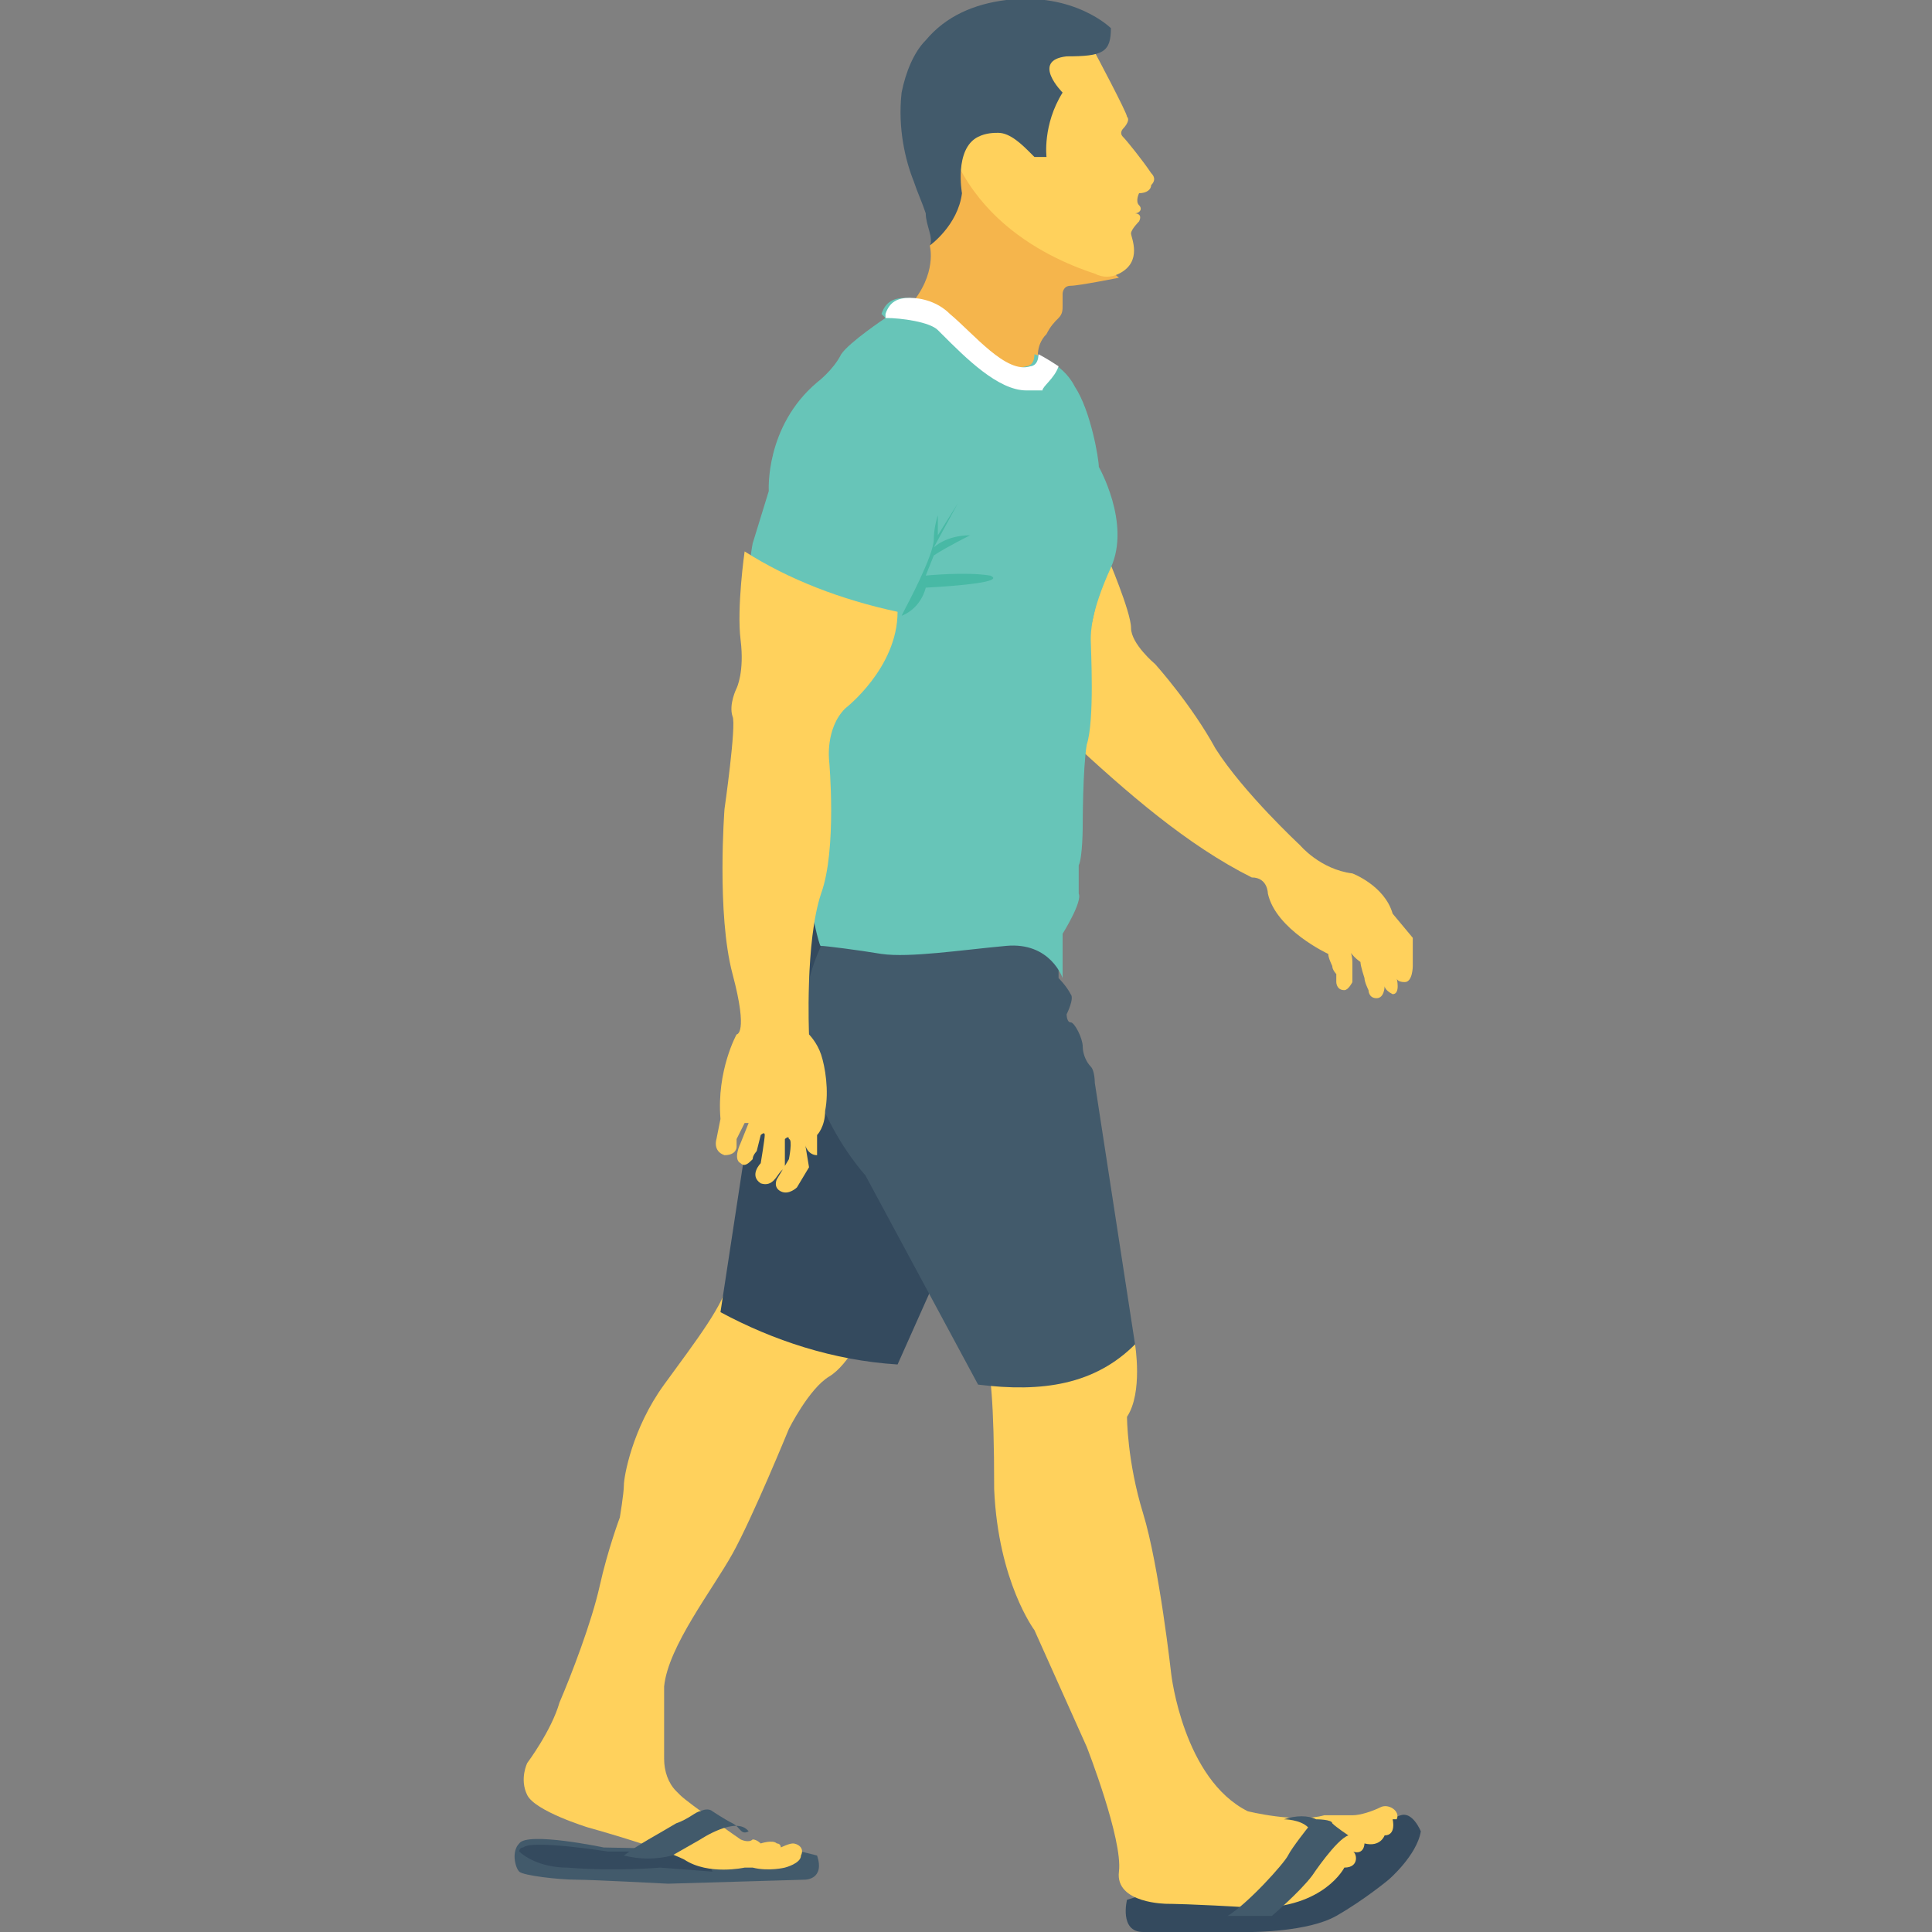 <?xml version="1.0" encoding="utf-8"?>
<!-- Generator: Adobe Illustrator 18.0.0, SVG Export Plug-In . SVG Version: 6.00 Build 0)  -->
<!DOCTYPE svg PUBLIC "-//W3C//DTD SVG 1.1//EN" "http://www.w3.org/Graphics/SVG/1.1/DTD/svg11.dtd">
<svg version="1.1" id="Layer_1" xmlns="http://www.w3.org/2000/svg" xmlns:xlink="http://www.w3.org/1999/xlink" x="0px" y="0px"
	 viewBox="0 0 48 48" enable-background="new 0 0 48 48" xml:space="preserve">
<rect x="0" y="0" width="48" height="48" fill="#808080" stroke="none"/>
<g>
	<g>
		<g>
			<g>
				<g>
					<g>
						<path fill="#425A6B" d="M15,45.9c0,0-1.9-0.4-2.1-0.1c-0.2,0.2-0.1,0.6,0,0.7c0.1,0.1,1,0.2,1.4,0.2c0.4,0,2.3,0.1,2.3,0.1
							l3.4-0.1c0,0,0.5,0,0.3-0.6L19.9,46L15,45.9z"/>
					</g>
				</g>
			</g>
			<g>
				<g>
					<g>
						<path fill="#344A5E" d="M17.7,46.5l-1.3-0.1c0,0-1.1,0.1-2.3,0c-0.7,0-1.1-0.3-1.2-0.4c0,0,0-0.1,0.1-0.1
							c0.2-0.2,2.1,0.1,2.1,0.1l2.4,0L17.7,46.5z"/>
					</g>
				</g>
			</g>
			<g>
				<g>
					<g>
						<path fill="#FFD15C" d="M16.5,43.7c0,0.3,0.1,0.6,0.3,0.8c0,0,0,0,0.1,0.1c0.2,0.2,1.5,1.1,1.5,1.1s0.2,0.1,0.3,0
							c0.1,0,0.2,0.1,0.2,0.1c0,0,0.3-0.1,0.4,0c0.1,0,0.1,0.1,0.1,0.1c0,0,0.2-0.1,0.3-0.1c0.1,0,0.3,0.1,0.2,0.3
							c0,0.2-0.4,0.3-0.4,0.3s-0.4,0.1-0.8,0c0,0-0.1,0-0.2,0c0,0-0.9,0.2-1.5-0.2c-0.6-0.3-2.4-0.8-2.4-0.8s-1.3-0.4-1.5-0.8
							c-0.2-0.4,0-0.8,0-0.8s0.6-0.8,0.8-1.5c0.3-0.7,0.8-2,1-2.9c0.2-0.9,0.5-1.7,0.5-1.7s0.1-0.6,0.1-0.8c0-0.2,0.2-1.4,1-2.5
							c0.8-1.1,1.5-2,1.6-2.6l3.4,1.2c0,0-0.4,0.9-0.9,1.2s-1,1.3-1,1.3s-0.9,2.2-1.4,3.1c-0.5,0.9-1.6,2.3-1.7,3.3
							C16.5,42.7,16.5,43.2,16.5,43.7z"/>
					</g>
				</g>
			</g>
			<g>
				<g>
					<g>
						<path fill="#425A6B" d="M18.2,45.3c-0.2-0.1-0.5-0.3-0.5-0.3s-0.1-0.1-0.3,0c-0.1,0-0.3,0.2-0.6,0.3c-0.5,0.3-0.9,0.5-1.3,0.8
							c0.4,0.1,0.8,0.1,1.2,0l0.7-0.4c0,0,0.9-0.6,1.2-0.2C18.4,45.6,18.4,45.4,18.2,45.3z"/>
					</g>
				</g>
			</g>
		</g>
		<g>
			<g>
				<g>
					<g>
						<path fill="#344A5E" d="M28,47.2c0,0-0.2,0.8,0.4,0.8c0.6,0,2.7,0,2.7,0s1.4,0,2.1-0.4c0.7-0.4,1.3-0.9,1.3-0.9
							s0.7-0.6,0.8-1.2c0,0-0.2-0.5-0.5-0.4L28,47.2"/>
					</g>
				</g>
			</g>
			<g>
				<g>
					<g>
						<path fill="#FFD15C" d="M27.4,33.1l0.8,0.3c0,0,0.2,1.2-0.2,1.8c0,0,0,1.1,0.4,2.4c0.4,1.3,0.7,4,0.7,4s0.3,2.6,1.9,3.4
							c0,0,1.2,0.3,1.9,0.1c0,0,0.5,0,0.7,0c0.2,0,0.5-0.1,0.7-0.2c0.2-0.1,0.5,0.1,0.4,0.3c0,0,0,0,0,0l-0.1,0c0,0,0.1,0.4-0.2,0.4
							c0,0-0.1,0.3-0.5,0.2c0,0,0,0.3-0.3,0.2c0.1,0,0.2,0.4-0.2,0.4c-0.2,0,0,0,0,0s-0.5,1-2.2,1c-1.6-0.1-2.2-0.1-2.2-0.1
							s-1.3,0-1.2-0.8c0.1-0.8-0.8-3.1-0.8-3.1l-1.3-2.9c0,0-0.9-1.2-1-3.5c0-2.3-0.1-2.9-0.2-3.3"/>
					</g>
				</g>
			</g>
			<g>
				<g>
					<g>
						<path fill="#425A6B" d="M31.9,45.2c0,0,0.4,0,0.6,0.2c0,0-0.4,0.5-0.5,0.7c-0.1,0.2-1,1.2-1.5,1.5h1.1c0,0,0.7-0.6,1-1
							c0,0,0.6-0.9,0.9-1c0,0-0.3-0.2-0.4-0.3c0-0.1-0.4-0.1-0.4-0.1C32.5,45.1,32.2,45.1,31.9,45.2z"/>
					</g>
				</g>
			</g>
		</g>
		<g>
			<g>
				<g>
					<path fill="#344A5E" d="M25.9,22.9l0.3,2l-0.4,0.6c0,0,0,0.3,0,0.5c0,0.2-0.3,0.4-0.3,0.4s-0.1,0.1-0.1,0.3
						c0.1,0.1,0,0.5-0.2,0.7c-0.2,0.2-0.2,0.4-0.2,0.5c0,0.1-0.2,0.4-0.2,0.4l-2.5,5.6c-1.6-0.1-3.1-0.6-4.4-1.3l0.9-5.9
						c0,0-0.3-3.7,2.5-5.2C21.4,21.2,25.8,21.9,25.9,22.9z"/>
				</g>
			</g>
		</g>
		<g>
			<g>
				<g>
					<path fill="#425A6B" d="M24.9,22.1l1.4,1.5l0,0.7c0,0,0.2,0.2,0.3,0.4c0.1,0.1-0.1,0.5-0.1,0.5s0,0.2,0.1,0.2
						c0.1,0,0.3,0.4,0.3,0.6s0.1,0.4,0.2,0.5c0.1,0.1,0.1,0.4,0.1,0.4l1,6.5c-1,1-2.3,1.2-3.9,1l-2.8-5.2c0,0-2.5-2.7-1.1-5.7
						C20.3,23.5,24.2,21.4,24.9,22.1z"/>
				</g>
			</g>
		</g>
		<g>
			<g>
				<g>
					<g>
						<path fill="#FFD15C" d="M31.1,21.8c0.4,0,0.4,0.4,0.4,0.4c0.2,0.9,1.5,1.5,1.5,1.5c0,0.1,0.1,0.3,0.1,0.3
							c0,0.1,0.1,0.2,0.1,0.2c0,0,0,0.2,0,0.2s0,0.2,0.2,0.2c0.1,0,0.2-0.2,0.2-0.2s0-0.3,0-0.5s-0.1-0.4-0.1-0.4
							c0,0.2,0.3,0.4,0.3,0.4c0,0.1,0.1,0.4,0.1,0.4c0,0.1,0.1,0.3,0.1,0.3s0,0.2,0.2,0.2c0.2,0,0.2-0.3,0.2-0.3s0,0.1,0.2,0.2
							c0.2,0,0.1-0.4,0.1-0.4s0,0.1,0.2,0.1c0.2,0,0.2-0.4,0.2-0.4v-0.7l-0.5-0.6c-0.2-0.7-1-1-1-1c-0.8-0.1-1.3-0.7-1.3-0.7
							s-1.4-1.3-2.1-2.4c-0.6-1.1-1.5-2.1-1.5-2.1s-0.6-0.5-0.6-0.9c0-0.4-0.6-1.8-0.6-1.8l-1,4.5C28,19.7,29.5,21,31.1,21.8z"/>
					</g>
				</g>
			</g>
			<g>
				<g>
					<g>
						<g>
							<path fill="#F5B54C" d="M23.2,5.2c0,0,0,0.7-0.1,0.9c0,0,0.2,0.7-0.5,1.5l1.8,2.1l1.4-0.1L25.8,9c0,0-0.1-0.4,0.2-0.7
								c0.1-0.2,0.2-0.3,0.3-0.4c0.1-0.1,0.1-0.2,0.1-0.3c0-0.1,0-0.2,0-0.3c0,0,0-0.2,0.2-0.2s1.2-0.2,1.2-0.2l-3.9-3.3
								C23.9,3.5,23.2,4.1,23.2,5.2z"/>
						</g>
					</g>
				</g>
				<g>
					<g>
						<g>
							<path fill="#FFD15C" d="M27,1l0.2,0.3c0,0,0.8,1.5,0.8,1.6c0.1,0.1-0.1,0.3-0.1,0.3s-0.1,0.1,0,0.2C28,3.5,28.4,4,28.6,4.3
								c0.1,0.1,0.1,0.2,0,0.3c0,0.1-0.1,0.2-0.3,0.2c0,0-0.1,0.2,0,0.3c0.1,0.1,0,0.2-0.1,0.2c0,0,0.2,0,0.1,0.2
								c0,0-0.2,0.2-0.2,0.3c0,0.1,0.3,0.7-0.3,1c-0.2,0.1-0.4,0.1-0.6,0c-0.9-0.3-3.8-1.4-3.9-4.8L27,1z"/>
						</g>
					</g>
				</g>
				<g>
					<g>
						<g>
							<path fill="#425A6B" d="M23.1,6.1c0,0,0.7-0.5,0.8-1.3c0,0-0.2-1.1,0.4-1.4c0.2-0.1,0.4-0.1,0.5-0.1c0.3,0,0.6,0.3,0.8,0.5
								l0.1,0.1L26,3.9c0,0-0.1-0.8,0.4-1.6c0,0-0.8-0.8,0.1-0.9c0.9,0,1.1-0.1,1.1-0.7c0,0-0.9-0.9-2.6-0.7c-0.8,0.1-1.5,0.4-2,1
								c-0.3,0.3-0.5,0.8-0.6,1.3c-0.1,0.9,0.1,1.7,0.3,2.2c0.1,0.3,0.2,0.5,0.3,0.8C23,5.6,23.2,5.9,23.1,6.1z"/>
						</g>
					</g>
				</g>
			</g>
			<g>
				<g>
					<g>
						<g>
							<g>
								<path fill="#67C5B8" d="M27.3,11.6c0-0.2-0.2-1.4-0.6-2c-0.3-0.6-1-0.8-1-0.8c0,0.3-0.2,0.3-0.2,0.3c-0.6,0.2-1.4-0.8-2-1.3
									c-0.3-0.3-0.7-0.4-1-0.4c-0.3,0-0.5,0.1-0.6,0.4L22,7.9c0,0-0.9,0.6-1.1,0.9c-0.2,0.4-0.6,0.7-0.6,0.7
									c-1.3,1.1-1.2,2.7-1.2,2.7l-0.4,1.3c0,0-0.1,0.5-0.1,1.1c0,0,1.7,9.2,1.8,8.9c0.1,0,0.9,0.1,1.5,0.2c0.7,0.1,2-0.1,3.1-0.2
									c1.1-0.1,1.4,0.8,1.4,0.8l0-1.1c0,0,0.5-0.8,0.4-1c0-0.2,0-0.5,0-0.7c0.1-0.2,0.1-1,0.1-1s0-1.4,0.1-2
									c0.2-0.6,0.1-2.4,0.1-2.6c0-0.2,0-0.7,0.5-1.8C28.1,13,27.3,11.6,27.3,11.6z"/>
							</g>
						</g>
					</g>
				</g>
				<g>
					<g>
						<g>
							<path fill="#48B9A5" d="M24.6,14.3C24,14.2,23,14.3,23,14.3l0.2-0.5c0.3-0.2,0.9-0.5,0.9-0.5c-0.6,0-0.9,0.3-0.9,0.3l0.6-1.1
								l-0.5,0.8v-0.5c0,0-0.1,0.3-0.1,0.6c0,0.4-0.7,1.7-0.7,1.7l-0.1,0.2c0.5-0.2,0.6-0.7,0.6-0.7S25.1,14.5,24.6,14.3z"/>
						</g>
					</g>
				</g>
				<g>
					<g>
						<g>
							<g>
								<path fill="#FFD15C" d="M22.3,15.2c0,1.4-1.3,2.4-1.3,2.4c-0.5,0.5-0.4,1.3-0.4,1.3s0.2,2.2-0.2,3.3
									c-0.4,1.2-0.3,3.5-0.3,3.5s0.2,0.2,0.3,0.5c0.1,0.3,0.2,0.9,0.1,1.4c0,0.4-0.2,0.6-0.2,0.6v0.5c-0.2,0-0.3-0.2-0.3-0.3
									L20.1,29l-0.3,0.5c0,0-0.2,0.2-0.4,0.1c-0.2-0.1-0.1-0.3-0.1-0.3l0.3-0.5c0,0,0.1-0.5,0-0.5c0-0.1-0.1,0-0.1,0L19.5,29
									l-0.1,0.1c-0.1,0.1-0.2,0.4-0.5,0.3c-0.3-0.2,0-0.5,0-0.5s0.1-0.6,0.1-0.7c0-0.1-0.1,0-0.1,0l-0.1,0.4c0,0-0.1,0.1-0.1,0.2
									c-0.1,0.1-0.2,0.2-0.3,0.1c-0.2-0.1,0-0.5,0-0.5l0.2-0.5l-0.1,0l-0.2,0.4l0,0.2c0,0,0,0.2-0.3,0.2c-0.3-0.1-0.2-0.4-0.2-0.4
									l0.1-0.5c-0.1-1.2,0.4-2.1,0.4-2.1s0.3,0-0.1-1.5c-0.4-1.5-0.2-4.1-0.2-4.1s0.3-2.1,0.2-2.3c-0.1-0.3,0.1-0.7,0.1-0.7
									s0.2-0.4,0.1-1.2c-0.1-0.8,0.1-2.2,0.1-2.2C19.6,14.4,20.9,14.9,22.3,15.2z"/>
							</g>
						</g>
					</g>
				</g>
				<g>
					<g>
						<path fill="#FFFFFF" d="M26.3,9.1c-0.3-0.2-0.5-0.3-0.5-0.3c0,0.3-0.2,0.3-0.2,0.3c-0.6,0.2-1.4-0.8-2-1.3
							c-0.3-0.3-0.7-0.4-1-0.4c-0.3,0-0.5,0.1-0.6,0.4l0,0.1c0.4,0,1.1,0.1,1.3,0.3l0.1,0.1c0.6,0.6,1.4,1.4,2.1,1.4
							c0.1,0,0.2,0,0.3,0l0.1,0C25.9,9.6,26.2,9.4,26.3,9.1z"/>
					</g>
				</g>
			</g>
		</g>
	</g>
</g>
</svg>
